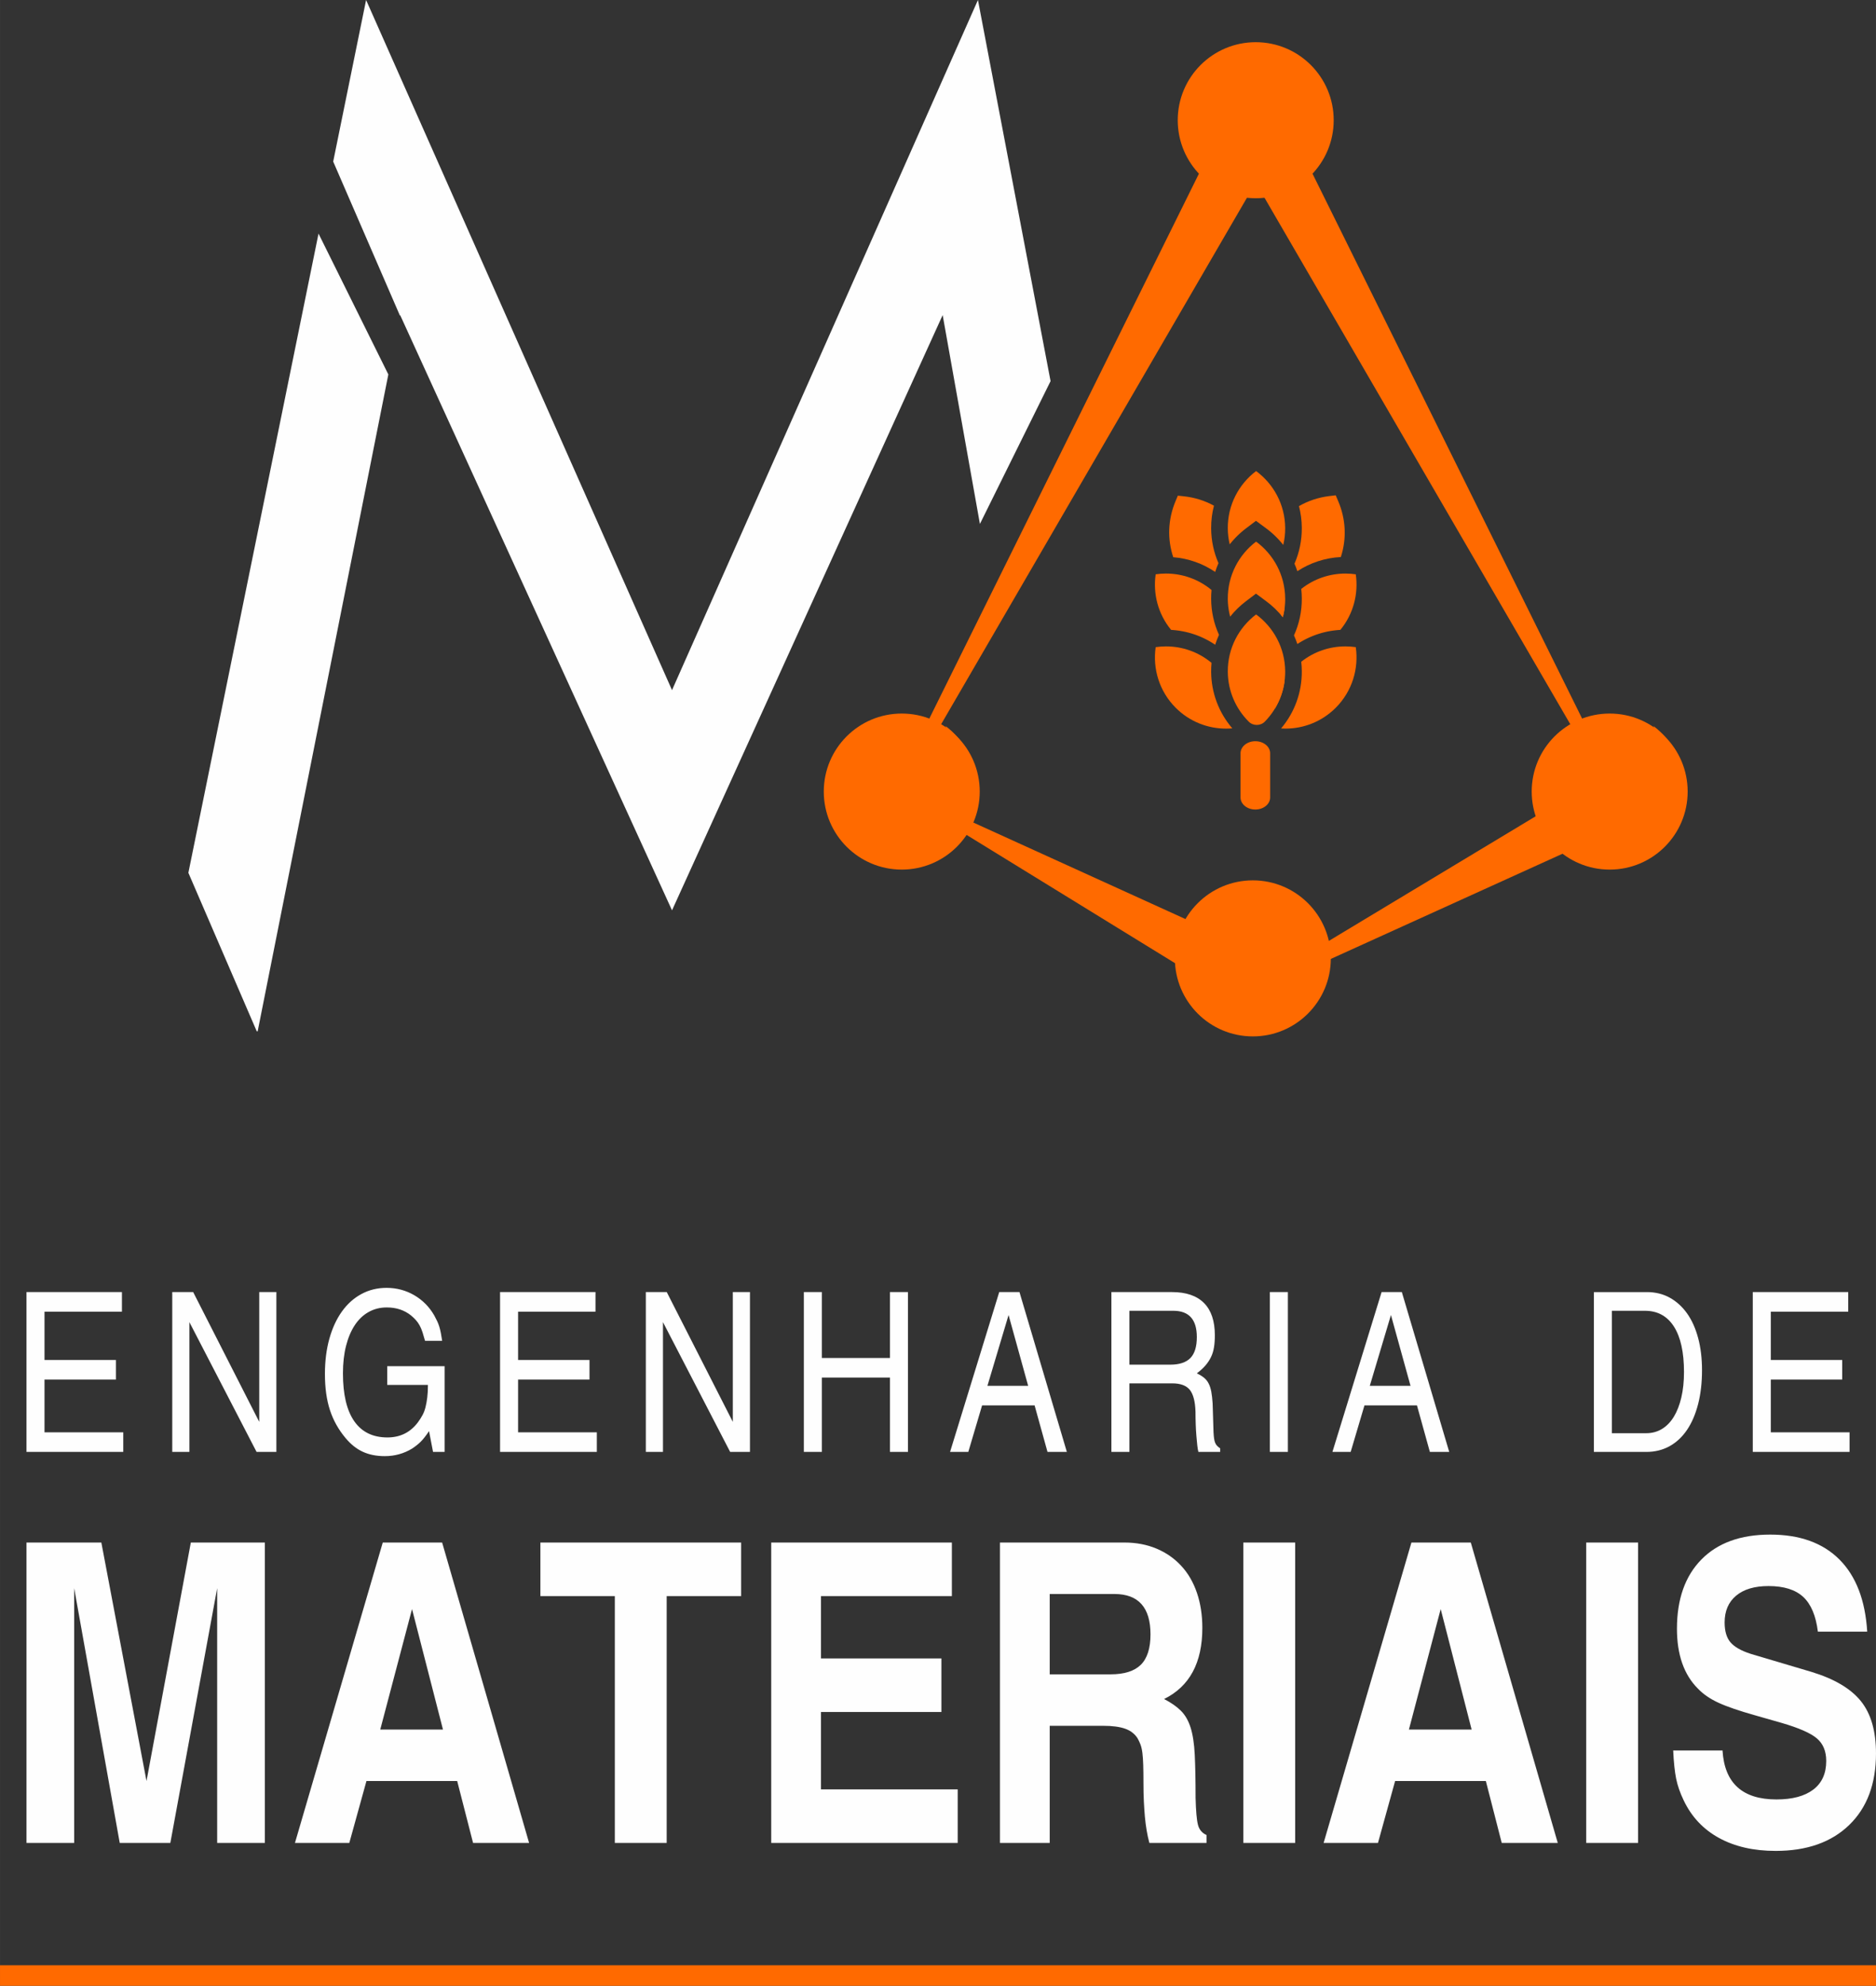 <?xml version="1.0" encoding="UTF-8"?>
<!DOCTYPE svg PUBLIC "-//W3C//DTD SVG 1.1//EN" "http://www.w3.org/Graphics/SVG/1.1/DTD/svg11.dtd">
<!-- Creator: CorelDRAW 2018 (64 Bit Versão de avaliação) -->
<svg xmlns="http://www.w3.org/2000/svg" xml:space="preserve" width="49.118mm" height="51.961mm" version="1.1" style="shape-rendering:geometricPrecision; text-rendering:geometricPrecision; image-rendering:optimizeQuality; fill-rule:evenodd; clip-rule:evenodd"
viewBox="0 0 4911.76 5196.12"
 xmlns:xlink="http://www.w3.org/1999/xlink">
 <rect x="0" y="0" width="4911.76" height="5196.12" fill="#333333" stroke="none"/>
 <defs>
  <style type="text/css">
   <![CDATA[
    .fil2 {fill:#FF6A00}
    .fil0 {fill:#FEFEFE;fill-rule:nonzero}
    .fil1 {fill:#FF6A00;fill-rule:nonzero}
   ]]>
  </style>
 </defs>
 <g id="Camada_x0020_1">
  <g id="_2494902777376">
   <path class="fil0" d="M1759.46 2382.03l-711.8 -1557.54 -0.37 1.8 -174.94 -403.55 86.13 -422.74 800.98 1805.86 801 -1805.86 190.14 997.31 -185 373.66 -97.53 -546.48 -708.61 1557.54zm-742.72 -1402.2l-342.13 1718.75 -2.41 0 -179.01 -414.75 340.76 -1672.6 182.79 368.6z"/>
   <path class="fil1" d="M4406.04 2052.58c0,105.06 -85.16,190.2 -190.21,190.2 -78.21,0 -145.38,-47.19 -174.61,-114.64 32.37,26.3 73.64,42.06 118.58,42.06 103.94,0 188.2,-84.25 188.2,-188.17 0,-29.49 -6.79,-57.39 -18.88,-82.23 46.66,34.65 76.92,90.19 76.92,152.78z"/>
   <path class="fil1" d="M2552.52 2052.58c0,105.06 -85.15,190.2 -190.21,190.2 -78.2,0 -145.38,-47.19 -174.6,-114.64 32.37,26.3 73.64,42.06 118.58,42.06 103.93,0 188.2,-84.25 188.2,-188.17 0,-29.49 -6.79,-57.39 -18.89,-82.23 46.67,34.65 76.92,90.19 76.92,152.78z"/>
   <circle class="fil2" cx="3287.74" cy="314.56" r="204.17"/>
   <polygon class="fil2" points="4144.16,2209.85 4032.41,2128.89 3294.02,2573.55 3321,2583.33 "/>
   <path class="fil2" d="M3093.23 2530.64c-2.38,-6.75 18.05,-106.99 28.14,-117.77l-751.26 -341.59 15.72 24.31 707.4 435.05z"/>
   <circle class="fil2" cx="4214.5" cy="2071.29" r="204.17"/>
   <circle class="fil2" cx="3280.23" cy="2507.77" r="204.17"/>
   <circle class="fil2" cx="2360.98" cy="2071.29" r="204.17"/>
   <polygon class="fil2" points="3287.74,477.9 3411.18,403.44 4249.89,2097.54 4226.52,2093.2 "/>
   <polygon class="fil2" points="3287.75,477.9 3164.31,403.44 2325.6,2097.54 2348.96,2093.2 "/>
   <path class="fil1" d="M3071.81 1458.02c-15.79,-47.18 -14.07,-98.58 5.78,-146.06l6.27 -15.03 16.18 1.76c28.1,3.05 54.58,11.46 78.35,24.5 -4.96,19.17 -7.47,39.16 -7.34,59.61 0.22,31.9 6.86,62.64 19.19,90.76 -3.29,7.51 -6.18,15.18 -8.64,23.02 -32.52,-22.06 -70.1,-35.35 -109.79,-38.56z"/>
   <path class="fil1" d="M3400.98 1324.31c24.12,-13.87 51.19,-22.91 80.02,-26.33l16.18 -1.93 6.4 14.98c20.35,47.47 22.54,99.02 7.02,146.53 -41.05,2.11 -80.08,14.93 -113.84,37.08 -2.21,-6.67 -4.72,-13.23 -7.53,-19.64 12.74,-29.07 19.39,-60.87 19.16,-93.83 -0.12,-19.5 -2.65,-38.56 -7.41,-56.86z"/>
   <path class="fil1" d="M3288.74 1232.58c45.79,33.76 75.7,87.67 76.15,148.92 0.11,15.31 -1.64,30.2 -5.04,44.46l-0.61 -0.77 -0.6 -0.76 -0.61 -0.76 -0.61 -0.76 -0.62 -0.75 -0.53 -0.66 -0.09 -0.09 -0.62 -0.75 -0.63 -0.75 -0.62 -0.74 -0.19 -0.23 -1.09 -1.25 -0.63 -0.74 -0.46 -0.53 -0.19 -0.21 -0.64 -0.73 -0.66 -0.73 -0.65 -0.73 -0.08 -0.1 -0.57 -0.63 -0.67 -0.72 -0.66 -0.71 -0.67 -0.72 -0.67 -0.72 -0.67 -0.71 -0.65 -0.7 -0.02 -0.02 -0.68 -0.7 -0.69 -0.71 -0.69 -0.7 -0.26 -0.28 -0.42 -0.42 -0.7 -0.7 -0.69 -0.7 -0.56 -0.56 -0.14 -0.13 -0.71 -0.69 -0.7 -0.68 -0.71 -0.69 -0.16 -0.16 -0.55 -0.52 -0.72 -0.68 -0.72 -0.68 -0.46 -0.44 -0.26 -0.23 -0.73 -0.67 -0.73 -0.67 -0.73 -0.67 -0.04 -0.04 -0.7 -0.62 -0.73 -0.66 -0.75 -0.67 -0.35 -0.31 -0.39 -0.34 -0.76 -0.65 -0.75 -0.65 -0.68 -0.58 -0.07 -0.07 -0.76 -0.65 -0.76 -0.63 -0.76 -0.64 -0.25 -0.21 -0.52 -0.43 -0.77 -0.63 -0.78 -0.63 -0.58 -0.47 -0.2 -0.16 -0.01 -0.02 -1.55 -1.23 -0.78 -0.62 -0.14 -0.1 -0.66 -0.51 -0.79 -0.61 -0.8 -0.62 -0.46 -0.35 -0.34 -0.26 -0.8 -0.6 -1.61 -1.2 -26.19 -19.34 0 0 -25.95 19.67 -2.28 1.75 -0.45 0.35 -0.3 0.23 -1.5 1.19 -0.74 0.59 -0.15 0.12 -0.6 0.48 -0.73 0.6 -0.74 0.6 -0.59 0.48 -0.14 0.13 -0.72 0.6 -0.73 0.61 -0.73 0.62 -0.29 0.24 -0.43 0.37 -0.72 0.62 -0.71 0.62 -0.71 0.62 -2.12 1.88 -0.42 0.38 -0.28 0.25 -0.7 0.64 -0.69 0.64 -0.69 0.63 -0.14 0.13 -0.55 0.52 -1.36 1.28 -0.01 0.01 -0.54 0.51 -0.13 0.13 -0.68 0.66 -0.68 0.65 -0.67 0.65 -0.26 0.27 -0.4 0.39 -0.07 0.07 -1.26 1.26 -0.66 0.66 0 0 -0.66 0.67 -0.65 0.67 -0.65 0.67 -0.39 0.4 -0.25 0.27 -0.65 0.68 -0.63 0.67 -0.64 0.69 -0.13 0.13 -0.51 0.55 -0.63 0.69 -0.62 0.68 -0.51 0.56 -0.12 0.13 -0.62 0.69 -0.62 0.7 -0.62 0.69 -0.25 0.28 -0.36 0.42 -0.61 0.7 -0.61 0.7 -0.6 0.71 -0.6 0.71 -0.6 0.71 -0.59 0.71 -0.36 0.43 -0.24 0.28 -0.58 0.72 -0.59 0.71 -0.58 0.72 -0.12 0.15 -0.46 0.58 -0.58 0.72 -0.57 0.73c-3.21,-13.46 -4.94,-27.49 -5.04,-41.92 -0.41,-61.25 28.78,-115.57 74.1,-149.93z"/>
   <path class="fil1" d="M3172.08 1543.87c-0.73,7.75 -1.08,15.59 -1.03,23.5 0.23,33.05 7.34,64.84 20.52,93.77 -3.84,8.43 -7.17,17.12 -9.96,25.99l-1.77 -1.19 -1.78 -1.17 -1.79 -1.15 -0.67 -0.43 -1.13 -0.71 -1.25 -0.78 -0.56 -0.34c-2.42,-1.48 -4.86,-2.91 -7.33,-4.3l-1.78 -1 -0.08 -0.03 -1.86 -1.01c-3.73,-2.01 -7.52,-3.92 -11.36,-5.72l-1.68 -0.78 -0.25 -0.1 -3.87 -1.72 -0.98 -0.43 -0.97 -0.41 -1.6 -0.68 -0.35 -0.14 -1.97 -0.79 -0.27 -0.12 -1.7 -0.66 -1.97 -0.76 -1.55 -0.59 -0.44 -0.15 -1.99 -0.72 -0.19 -0.08 -1.81 -0.63 -0.83 -0.29 -1.17 -0.4 -0.22 -0.07c-1.94,-0.66 -3.89,-1.28 -5.85,-1.87l-0.75 -0.24 -1.28 -0.38 -1.4 -0.41 -0.64 -0.18 -2.05 -0.57 0 -0.01 -2.05 -0.55 -0.67 -0.18 -1.39 -0.36 -1.32 -0.33 -0.74 -0.18 -1.99 -0.48 -0.09 -0.02 -2.07 -0.49 -0.58 -0.13 -1.51 -0.32 -2.06 -0.44 -0.02 -0.01 -1.91 -0.39 -0.18 -0.03 -2.11 -0.4 -4.21 -0.75 -1.83 -0.31 -0.28 -0.04 -2.13 -0.32 -0.39 -0.06 -1.73 -0.25 -1.07 -0.15 -1.06 -0.14 -1.75 -0.22 -0.38 -0.04 -2.14 -0.25 -0.29 -0.03 -1.86 -0.2 -0.97 -0.1 -1.18 -0.11 -1.66 -0.15 -0.49 -0.04 -2.15 -0.17 -0.19 -0.01 -2.86 -0.19 -0.96 -0.06c-34.37,-41.65 -47.75,-94.77 -40.4,-145.45 8.96,-1.29 17.94,-1.94 27.03,-1.94 42.39,0 84.78,14.3 119.25,43.04z"/>
   <path class="fil1" d="M3509.3 1648.22l-3.57 0.23 -0.24 0.02 -1.86 0.14 -0.98 0.08 -1.12 0.1 -1.72 0.16 -0.37 0.04 -2.09 0.22 -0.36 0.04 -1.73 0.19 -1.09 0.13 -0.99 0.12 -1.82 0.24 -0.26 0.04 -2.06 0.29 -0.48 0.07 -1.59 0.24 -1.21 0.18 -0.86 0.14 -1.92 0.33 -0.14 0.02 -2.05 0.36 -0.58 0.11 -1.47 0.28 -1.3 0.25 -0.74 0.15 -2.02 0.41 -0.02 0.01 -2.03 0.44 -1.8 0.41 -0.23 0.05 -1.41 0.33 -0.61 0.14 -2.01 0.49 -0.11 0.03 -0.34 0.08 -2.37 0.61 -1.2 0.32 -1.51 0.41 -0.49 0.13 -1.99 0.56 -0.22 0.07 -1.77 0.52 -0.92 0.27 -1.06 0.33 -0.52 0.16 -1.45 0.46 -1.97 0.63 -1.27 0.42 -0.7 0.23 -1.01 0.35 -0.94 0.32 -1.7 0.6 -0.25 0.09 -1.95 0.71 -0.43 0.15 -1.5 0.57 -1.11 0.42 -0.82 0.32 -1.78 0.7 -0.14 0.06 -1.91 0.77 -0.53 0.22 -1.38 0.57 -1.2 0.52 -0.7 0.29 -1.87 0.82 -0.02 0.01 -1.89 0.85 -0.64 0.28 -1.24 0.58 -1.29 0.6 -0.57 0.28 -1.87 0.89 -0.08 0.04 -1.77 0.88 -1.78 0.89 -0.06 0.04 -1.37 0.7 -0.47 0.25 -1.83 0.96 -0.19 0.1 -1.63 0.88 -0.82 0.45 -0.99 0.55 -1.46 0.81 -0.35 0.2 -1.79 1.04 -0.28 0.15 -1.51 0.9 -0.91 0.53 -0.87 0.53 -1.53 0.93 -0.24 0.15 -1.76 1.1 -0.38 0.24 -1.36 0.87 -0.99 0.64 -0.76 0.5c-2.55,-7.71 -5.51,-15.25 -8.86,-22.61 13.61,-29.85 20.73,-62.7 20.49,-96.79 -0.05,-8.35 -0.55,-16.61 -1.46,-24.77 33.79,-26.84 74.72,-40.2 115.74,-40.2 9.03,0 18.08,0.65 27.04,1.94 7.31,50.67 -6.05,103.79 -40.41,145.45zm-150.59 -33.16c-1.68,-2.1 -3.39,-4.18 -5.15,-6.22 2.94,-6.37 6.26,-12.6 9.95,-18.67 -1.04,8.48 -2.65,16.79 -4.8,24.89z"/>
   <path class="fil1" d="M3358.71 1615.06c-12.57,-15.75 -27.34,-29.99 -44.12,-42.36l-26.19 -19.34 0 0 -25.95 19.66c-15.77,11.95 -29.68,25.56 -41.63,40.51l-0.18 -0.69 -0.18 -0.7 -0.17 -0.7 -0.01 -0.01 -0.17 -0.69 -0.17 -0.7 -0.17 -0.7 -0.15 -0.58 -0.02 -0.12 -0.17 -0.7 -0.15 -0.71 -0.47 -2.12 -0.15 -0.7 -0.15 -0.71 -0.08 -0.32 -0.07 -0.39 -0.14 -0.71 -0.14 -0.72 -0.27 -1.43 -0.14 -0.71 -0.25 -1.43 -0.02 -0.06 -0.11 -0.66 -0.11 -0.72 -0.13 -0.72 -0.1 -0.64 -0.01 -0.08 -0.11 -0.72 -0.12 -0.72 -0.1 -0.72 -0.08 -0.52 -0.02 -0.21 -0.11 -0.73 -0.1 -0.73 -0.09 -0.72 -0.18 -1.46 -0.09 -0.73 -0.09 -0.72 -0.03 -0.24 -0.05 -0.5 -0.08 -0.73 -0.08 -0.73 -0.07 -0.74 -0.02 -0.1 -0.06 -0.64 -0.06 -0.73 -0.07 -0.74 -0.06 -0.69 0 -0.04 -0.06 -0.74 -0.05 -0.75 -0.06 -0.73 -0.04 -0.56 -0.01 -0.19 -0.05 -0.73 -0.04 -0.75 -0.04 -0.74 -0.03 -0.42 -0.01 -0.32 -0.04 -0.75 -0.04 -0.74 -0.02 -0.76 -0.02 -0.28 -0.01 -0.46 -0.03 -0.74 -0.02 -0.76 -0.02 -0.75 0 -0.14 -0.01 -0.6 -0.02 -0.76 0 -0.75 -0.01 -0.75c-0.41,-61.19 28.78,-115.57 74.1,-149.9 45.79,33.72 75.7,87.69 76.15,148.94l0 0.79 0 1.58 0 0.49 -0.01 0.31 0 0.79 -0.01 0.79 -0.02 0.78 -0.01 0.18 -0.01 0.62 -0.02 0.78 -0.03 0.79 -0.02 0.66 -0.01 0.12 -0.03 0.79 -0.04 0.78 -0.04 0.78 -0.01 0.36 -0.03 0.42 -0.05 0.78 -0.05 0.78 -0.05 0.78 0 0.06 -0.05 0.73 -0.06 0.77 -0.06 0.77 -0.04 0.54 -0.03 0.24 -0.06 0.78 -0.08 0.77 -0.07 0.77 -0.02 0.23 -0.06 0.54 -0.08 0.78 -0.08 0.77 -0.08 0.7 0 0.07 -0.1 0.77 -0.09 0.76 -0.1 0.77 -0.04 0.4 -0.05 0.37 -0.11 0.76 -0.1 0.76 -0.12 0.76 -0.01 0.11 -0.09 0.66 -0.12 0.75 -0.12 0.76 -0.24 1.52 -0.13 0.75 -0.13 0.76 -0.04 0.28 -0.09 0.48 -0.14 0.75 -0.14 0.75 -0.29 1.5 -0.14 0.75 -0.15 0.75 -0.32 1.49 -0.15 0.75 -0.34 1.48 -0.17 0.74 -0.52 2.22 -0.18 0.73 -0.18 0.74 -0.19 0.74 -0.19 0.72 -0.19 0.74z"/>
   <path class="fil1" d="M3172.08 1734.46c-0.73,7.74 -1.08,15.56 -1.03,23.46 0.39,54.83 19.93,106.69 55.37,147.92 -5.44,0.47 -10.91,0.71 -16.37,0.71 -47.66,0 -95.33,-18.07 -131.76,-54.47 -43.27,-43.31 -60.65,-102.52 -52.49,-158.75 8.96,-1.29 17.94,-1.94 27.03,-1.94 42.39,0 84.78,14.27 119.25,43.07z"/>
   <path class="fil1" d="M3354.08 1906.21c35.51,-41.9 54.69,-94.49 54.31,-149.86 -0.05,-8.34 -0.55,-16.6 -1.46,-24.74 33.8,-26.9 74.72,-40.22 115.74,-40.22 9.03,0 18.08,0.65 27.04,1.94 8.11,56.23 -9.23,115.44 -52.5,158.75 -36.44,36.4 -84.1,54.47 -131.76,54.47 -3.8,0 -7.59,-0.11 -11.37,-0.34zm9.41 -125.46c-3.28,26.68 -12.23,51.62 -25.58,73.58 3.19,-25.69 11.71,-50.8 25.58,-73.58z"/>
   <path class="fil1" d="M3288.74 1607.75c45.79,33.7 75.7,87.67 76.15,148.86 0.34,51.23 -20.11,97.65 -53.26,131.58 -5.7,5.8 -13.43,8.72 -21.14,8.72 -7.61,0 -15.17,-2.77 -20.87,-8.43 -33.6,-33.48 -54.66,-79.6 -54.98,-130.83 -0.41,-61.21 28.78,-115.58 74.1,-149.9z"/>
   <path class="fil1" d="M3286.7 2118.25c-21.4,0 -38.72,-14.11 -38.72,-31.51l0 -115.65c0,-17.46 17.32,-31.57 38.72,-31.57 21.47,0 38.82,14.11 38.82,31.57l0 115.65c0,17.4 -17.35,31.51 -38.82,31.51z"/>
   <path class="fil0" d="M322.69 3747.92l-206.19 0 0 -138.05 186.97 0 0 -51.25 -186.97 0 0 -126.4 202.7 0 0 -51.26 -249.88 0 0 418.22 253.37 0 0 -51.26zm356.04 -27.37l-172.99 -339.59 -54.76 0 0 418.22 44.85 0 0 -339.59 175.91 339.59 51.84 0 0 -418.22 -44.85 0 0 339.59zm335.07 -96.7l106.59 0c0,12.33 -0.58,23.3 -1.74,32.82 -1.17,9.41 -2.72,18.05 -4.66,25.72 -1.94,7.77 -4.66,14.86 -8.16,21.17 -3.49,6.4 -7.57,12.71 -12.23,18.93 -19.8,25.92 -46.21,38.83 -79.22,38.83 -38.25,0 -67.18,-14.17 -86.88,-42.43 -19.71,-28.25 -29.61,-69.99 -29.61,-125.33 0,-26.69 2.72,-50.67 8.15,-72.03 5.44,-21.26 13.11,-39.32 23.01,-54.27 9.9,-14.85 21.94,-26.31 36.11,-34.17 14.18,-7.96 30,-11.94 47.48,-11.94 24.85,0 46.01,6.99 63.49,20.97 4.66,3.88 8.83,7.86 12.52,11.94 3.69,4.08 6.99,8.74 9.9,13.98 2.91,5.24 5.44,11.16 7.57,17.77 2.14,6.6 4.37,14.17 6.7,22.71l44.85 0c-1.16,-7.76 -2.33,-14.66 -3.49,-20.68 -1.17,-6.01 -2.53,-11.55 -4.08,-16.6 -1.55,-5.04 -3.4,-9.8 -5.53,-14.27 -2.14,-4.46 -4.56,-9.22 -7.28,-14.27 -12.82,-22.62 -30.29,-40.38 -52.43,-53.39 -22.13,-12.91 -46.4,-19.42 -72.81,-19.42 -24.07,0 -46.11,5.44 -66.11,16.31 -20,10.87 -36.99,26.21 -51.06,46.02 -14.08,19.8 -24.95,43.49 -32.62,71.06 -7.67,27.57 -11.55,58.25 -11.55,92.03 0,36.12 4.37,67.57 13.1,94.36 8.74,26.8 22.43,51.26 41.07,73.4 13.59,16.31 28.64,28.25 45.14,35.82 16.5,7.57 35.63,11.36 57.37,11.36 26.02,0 49.9,-6.6 71.65,-19.81 8.93,-5.92 16.5,-11.94 22.72,-18.15 6.21,-6.21 13.39,-15.34 21.55,-27.47l10.48 54.36 30.29 0 0 -224.25 -150.28 0 0 48.92zm548.83 124.07l-206.19 0 0 -138.05 186.97 0 0 -51.25 -186.97 0 0 -126.4 202.7 0 0 -51.26 -249.88 0 0 418.22 253.37 0 0 -51.26zm356.04 -27.37l-172.99 -339.59 -54.76 0 0 418.22 44.85 0 0 -339.59 175.91 339.59 51.84 0 0 -418.22 -44.85 0 0 339.59zm411.38 -167.18l-178.24 0 0 -172.41 -47.18 0 0 418.22 47.18 0 0 -194.55 178.24 0 0 194.55 47.18 0 0 -418.22 -47.18 0 0 172.41zm378.75 124.07l33.78 121.74 50.68 0 -124.07 -418.22 -53 0 -128.73 418.22 47.76 0 36.11 -121.74 137.47 0zm-123.49 -51.26l55.34 -185.23 51.26 185.23 -106.6 0zm371.77 -6.4l112.03 0c21.65,0 37.08,5.72 46.21,17.18 9.03,11.45 13.98,30.58 14.76,57.37 0,11.26 0.19,22.23 0.58,32.91 0.39,10.68 0.97,20.68 1.75,30 0.77,9.32 1.55,17.57 2.33,24.76 0.77,7.18 1.74,12.91 2.91,17.18l57.08 0 0 -9.32c-3.49,-2.33 -6.31,-4.66 -8.44,-6.99 -2.14,-2.33 -3.79,-5.05 -4.96,-8.15 -1.16,-3.11 -2.03,-6.7 -2.62,-10.78 -0.58,-4.08 -1.06,-9.42 -1.45,-16.02l-2.33 -75.72c-0.78,-12.04 -1.94,-22.23 -3.5,-30.58 -1.55,-8.35 -3.88,-15.53 -6.99,-21.55 -3.1,-6.02 -7.18,-11.07 -12.23,-15.15 -5.05,-4.07 -11.26,-7.86 -18.64,-11.36 8.84,-6.6 16.21,-13.3 22.14,-20.09 5.92,-6.8 10.87,-14.08 14.65,-21.84 3.89,-7.77 6.51,-16.31 8.06,-25.63 1.56,-9.32 2.33,-20 2.33,-32.04 0,-37.28 -9.51,-65.43 -28.44,-84.46 -19.03,-19.03 -46.89,-28.54 -83.69,-28.54l-158.72 0 0 418.22 47.18 0 0 -179.4zm0 -189.89l114.94 0c41.07,0 61.55,22.91 61.55,68.73 0,25.05 -5.63,43.3 -16.79,54.85 -11.27,11.55 -28.84,17.38 -52.91,17.38l-106.79 0 0 -140.96zm414.87 -48.93l-47.18 0 0 418.22 47.18 0 0 -418.22zm337.98 296.48l33.78 121.74 50.68 0 -124.07 -418.22 -53 0 -128.73 418.22 47.76 0 36.11 -121.74 137.47 0zm-123.49 -51.26l55.34 -185.23 51.26 185.23 -106.6 0zm586.71 173l137.18 0c22.52,0 42.71,-4.95 60.77,-14.85 17.96,-9.91 33.3,-24.18 45.92,-42.82 12.62,-18.63 22.23,-41.16 29.03,-67.56 6.79,-26.41 10.19,-55.92 10.19,-88.54 0,-31.07 -3.4,-59.22 -10.19,-84.46 -6.8,-25.24 -16.41,-46.7 -29.03,-64.36 -12.62,-17.67 -27.77,-31.36 -45.34,-41.07 -17.67,-9.71 -37.47,-14.56 -59.6,-14.56l-138.93 0 0 418.22zm47.18 -369.29l86.5 0c32.91,0 58.15,13.69 75.82,41.16 17.57,27.47 26.41,67.18 26.41,119.02 0,24.76 -2.33,46.99 -6.99,66.79 -4.66,19.71 -11.17,36.5 -19.71,50.48 -8.54,13.88 -18.93,24.56 -31.06,31.84 -12.24,7.38 -26.02,11.07 -41.55,11.07l-89.42 0 0 -320.36zm622.23 318.03l-206.19 0 0 -138.05 186.97 0 0 -51.25 -186.97 0 0 -126.4 202.7 0 0 -51.26 -249.88 0 0 418.22 253.37 0 0 -51.26z"/>
   <path class="fil0" d="M693.38 4036.3l-193.79 0 -116.05 624.06 -118.24 -624.06 -195.97 0 0 786.09 124.81 0 0 -666.75 119.33 666.75 132.48 0 122.62 -666.75 0 666.75 124.81 0 0 -786.09zm266.04 624.06l237.58 0 41.6 162.03 146.71 0 -227.72 -786.09 -155.47 0 -229.91 786.09 142.33 0 44.88 -162.03zm119.34 -449.98l81.02 315.31 -164.23 0 83.21 -315.31zm666.75 -33.94l194.88 0 0 -140.14 -525.52 0 0 140.14 194.88 0 0 645.95 135.76 0 0 -645.95zm746.68 -140.14l-472.97 0 0 786.09 488.29 0 0 -140.14 -358.01 0 0 -202.54 315.32 0 0 -140.14 -315.32 0 0 -163.13 342.69 0 0 -140.14zm125.9 786.09l130.28 0 0 -306.55 139.78 0c24.27,0 43.43,2.55 57.84,7.66 14.23,5.11 25.18,13.5 32.48,25.18 2.92,5.11 5.48,10.59 7.66,16.42 2.19,5.84 3.84,13.14 4.93,21.9 1.1,8.76 1.83,19.53 2.19,32.3 0.37,12.77 0.55,27.92 0.55,45.43 0,18.98 0.36,35.59 1.09,49.82 0.73,14.23 1.65,27.55 2.74,39.96 1.1,12.41 2.74,24.09 4.56,35.04 1.83,10.94 4.2,21.89 7.12,32.84l149.63 0 0 -20.8c-11.68,-5.11 -19.16,-14.05 -22.45,-26.83 -3.28,-12.77 -5.29,-36.31 -6.2,-70.61 0,-45.98 -0.73,-83.57 -2.19,-112.77 -1.46,-29.19 -5.11,-52.92 -10.95,-71.16 -5.84,-18.25 -14.23,-32.85 -25.36,-43.8 -10.95,-10.94 -25.55,-21.16 -43.98,-30.65 66.78,-32.85 100.18,-94.89 100.18,-186.12 0,-33.58 -4.75,-64.23 -14.24,-91.97 -9.48,-27.73 -23.17,-51.27 -41.23,-70.61 -17.89,-19.35 -39.42,-34.31 -64.6,-44.89 -25.36,-10.59 -53.28,-15.88 -83.94,-15.88l-325.89 0 0 786.09zm130.28 -441.22l0 -210.2 169.34 0c62.95,0 94.52,35.21 94.52,105.65 0,36.31 -8.4,62.77 -25.37,79.55 -16.78,16.61 -43.24,25 -79.01,25l-159.48 0zm642.67 -344.87l-135.76 0 0 786.09 135.76 0 0 -786.09zm261.66 624.06l237.58 0 41.6 162.03 146.71 0 -227.72 -786.09 -155.47 0 -229.91 786.09 142.33 0 44.88 -162.03zm119.34 -449.98l81.02 315.31 -164.23 0 83.21 -315.31zm516.76 -174.08l-135.76 0 0 786.09 135.76 0 0 -786.09zm91.96 544.13c1.46,30.66 4.02,55.11 7.67,73.36 3.65,18.24 10.22,37.22 19.71,56.93 20.43,43.06 51.27,75.91 92.51,98.53 41.24,22.63 90.69,33.94 148.35,33.94 81.75,0 145.98,-22.62 192.69,-67.88 46.71,-45.25 70.07,-107.66 70.07,-187.21 0,-58.39 -13.14,-104.01 -39.6,-136.86 -26.46,-32.84 -69.7,-58.39 -129.92,-76.64l-158.57 -47.07c-25,-8.03 -42.51,-18.07 -52.91,-30.11 -10.22,-12.04 -15.33,-29.38 -15.33,-52.01 0,-29.92 10.03,-53.28 30.11,-70.06 20.07,-16.79 48.35,-25.19 84.85,-25.19 40.14,0 70.43,9.49 90.87,28.47 20.43,18.98 33.21,49.27 38.32,90.87l129.19 0c-5.11,-82.48 -29.38,-145.43 -72.81,-188.86 -43.43,-43.43 -103.83,-65.14 -181.19,-65.14 -77.37,0 -137.41,21.71 -180.1,65.14 -42.7,43.43 -64.05,103.83 -64.05,181.2 0,67.88 18.25,120.06 54.74,156.56 13.87,14.6 31.93,27 54.19,37.22 22.27,10.22 54.2,21.17 95.8,32.85l68.98 19.7c45.25,13.14 76.09,26.64 92.51,40.51 16.42,13.87 24.63,33.58 24.63,59.12 0,32.85 -11.31,57.85 -33.94,75 -22.62,17.15 -54.74,25.73 -96.34,25.73 -89.05,0 -136.13,-42.7 -141.24,-128.1l-129.19 0z"/>
   <polygon class="fil2" points="-0,5142.54 4911.71,5142.54 4911.71,5196.12 -0,5196.12 "/>
  </g>
 </g>
</svg>
